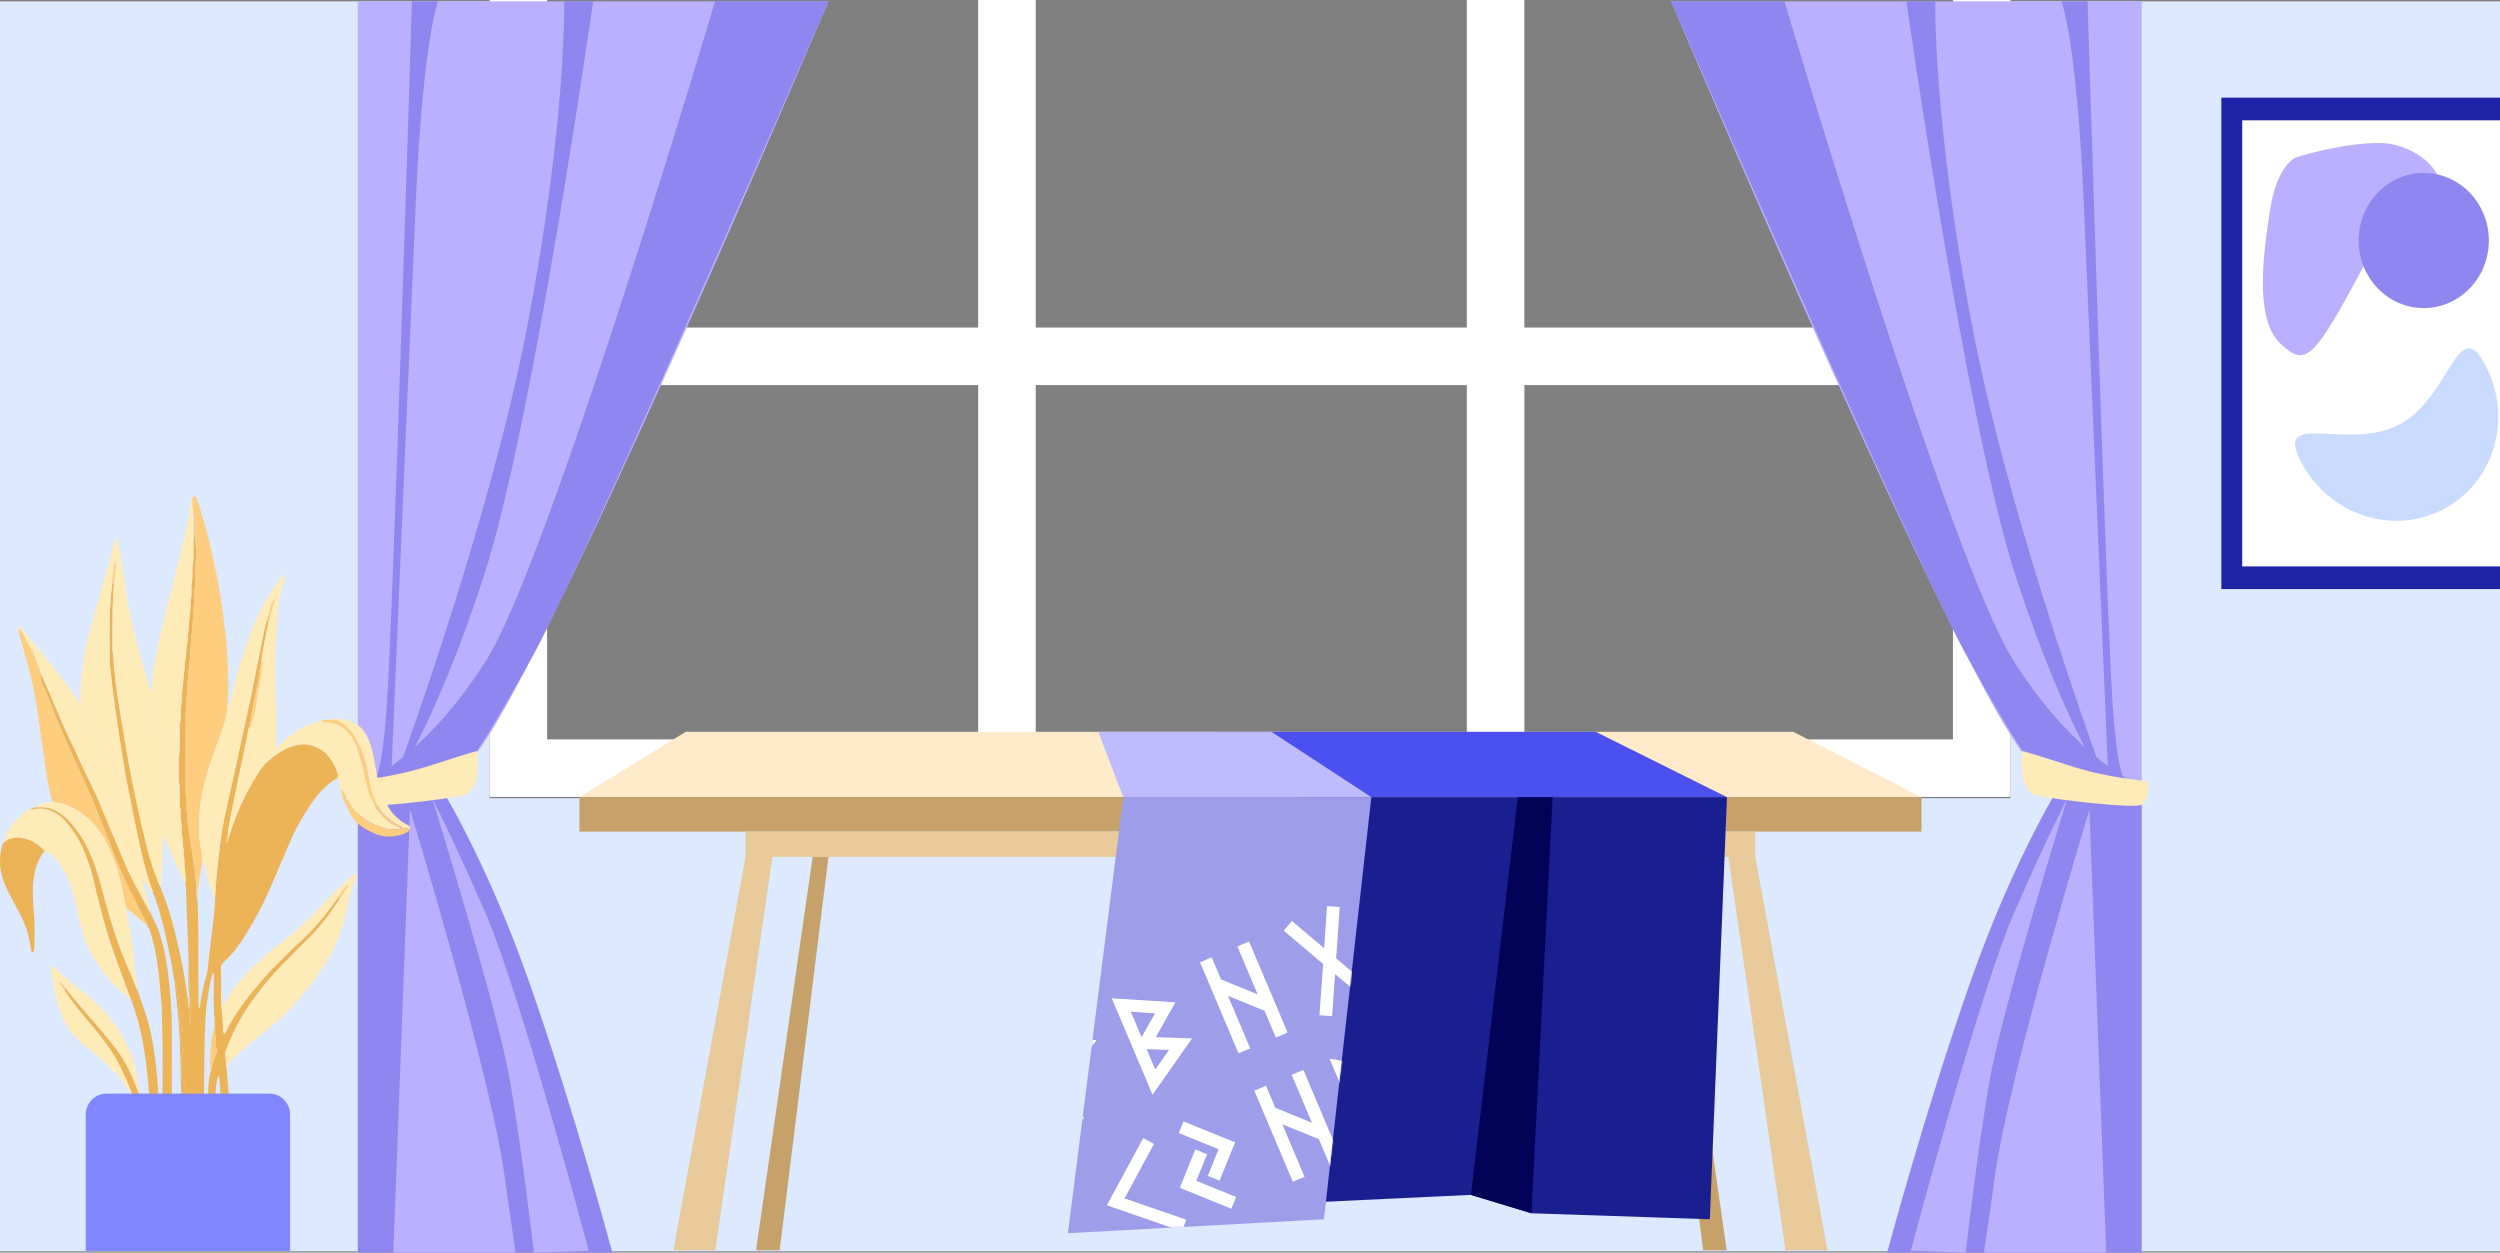 <svg width="1920" height="962" viewBox="0 0 1920 962" fill="none" xmlns="http://www.w3.org/2000/svg">
<rect x="0" y="0" width="1920" height="962" fill="#808080" stroke="none"/>
<g clip-path="url(#clip0_428_175)">
<path d="M1544.02 1V613.03H375.98V1H0V961H1920V1H1544.02Z" fill="#DCE9FF"/>
<g clip-path="url(#clip1_428_175)">
<path d="M1957.61 75H1706V452.41H1957.61V75Z" fill="#1E24A6"/>
<path d="M1941.6 92.41H1722.01V434.99H1941.6V92.41Z" fill="white"/>
<path d="M1763 121C1763 121 1748.55 126.91 1743.3 161.72C1738.05 196.53 1731.48 244.83 1751.18 263.7C1770.88 282.57 1776.8 276 1814.24 206.38C1851.68 136.76 1849.71 167.63 1868.1 153.18C1886.49 138.73 1857.59 109.83 1827.38 109.83C1797.17 109.83 1763.01 121 1763.01 121H1763Z" fill="#BBAFFF"/>
<path d="M1861.44 236.6C1889.05 236.6 1911.44 213.368 1911.44 184.71C1911.44 156.052 1889.05 132.82 1861.44 132.82C1833.83 132.82 1811.44 156.052 1811.44 184.71C1811.44 213.368 1833.83 236.6 1861.44 236.6Z" fill="#9086EF"/>
<path d="M1908.86 280.54C1930.12 321.14 1915.64 370.65 1876.52 391.14C1837.4 411.63 1788.45 395.32 1767.19 354.73C1745.93 314.13 1803.38 346.68 1842.5 326.19C1881.62 305.7 1887.6 239.95 1908.85 280.54H1908.86Z" fill="#C9DCFF"/>
</g>
</g>
<g clip-path="url(#clip2_428_175)">
<path d="M1499.85 0V251.53H1170.7V0H1126.51V251.53H795.44V0H751.25V251.53H420.19V0H376V612.03H1544.04V0H1499.85ZM751.26 567.85H420.19V295.71H751.26V567.84V567.85ZM1126.52 567.85H795.44V295.71H1126.51V567.84L1126.52 567.85ZM1499.86 567.85H1170.71V295.71H1499.86V567.84V567.85Z" fill="white"/>
</g>
<g clip-path="url(#clip3_428_175)">
<path d="M636.23 1C636.23 1 408.86 540.24 359.01 586.65C309.16 633.06 274.78 604.1 274.78 604.1V1H636.23Z" fill="#BBAFFF"/>
<path d="M549.161 1C549.161 1 422.101 430.09 373.441 507.14C338.111 563.09 302.061 588.91 284.971 598.86C278.521 602.61 274.771 604.11 274.771 604.11C274.771 604.11 282.701 612.4 305.911 613.04C329.121 613.68 359.001 586.66 359.001 586.66C359.001 586.66 367.76 578.95 409.79 502.47C451.82 425.99 636.231 1 636.231 1H549.161Z" fill="#9086EF"/>
<path d="M302.181 601.77C302.181 601.77 375.581 404.98 405.361 248.61C435.141 92.24 433.301 1 433.301 1H455.511C455.511 1 409.331 327.23 371.331 443.27C333.331 559.31 302.191 601.77 302.191 601.77H302.181Z" fill="#9086EF"/>
<path d="M316.37 1C316.37 1 301.86 477.02 296.89 544.26C291.92 611.5 284.98 598.86 284.98 598.86L300.63 592.64C300.63 592.64 314.1 274.74 319.43 153.06C324.76 31.38 336.41 1 336.41 1H316.37Z" fill="#9086EF"/>
<path d="M274.78 604.11V962H470.27C470.27 962 442.07 856.09 406.82 755.37C371.57 654.65 333.93 597.19 333.93 597.19L274.78 604.11Z" fill="#9086EF"/>
<path d="M331.891 613.04C331.891 613.04 382.161 775.16 391.671 830.18C401.181 885.2 410.011 962 410.011 962L452.131 960.61C452.131 960.61 399.571 762.26 372.531 700.44C345.491 638.62 331.901 613.04 331.901 613.04H331.891Z" fill="#BBAFFF"/>
<path d="M314.91 621.64C314.91 621.64 376.81 824.95 387.49 903.07C391.18 930.05 396.03 962 396.03 962H302.05L314.91 621.64Z" fill="#BBAFFF"/>
<path d="M270.24 599.8C270.24 599.8 299.45 597.92 329.12 588.33C358.79 578.74 366.31 576.76 366.31 576.76C366.31 576.76 371.11 607.96 354.68 611.15C338.25 614.34 281.13 621.19 274.77 618C268.41 614.81 270.24 599.8 270.24 599.8Z" fill="#FFEBB7"/>
<path d="M1283.39 1C1283.39 1 1510.76 540.24 1560.61 586.65C1610.46 633.06 1644.84 604.1 1644.84 604.1V1H1283.39Z" fill="#BBAFFF"/>
<path d="M1370.46 1C1370.46 1 1497.52 430.09 1546.18 507.14C1581.51 563.09 1617.56 588.91 1634.65 598.86C1641.1 602.61 1644.85 604.11 1644.85 604.11C1644.85 604.11 1636.92 612.4 1613.71 613.04C1590.5 613.68 1560.62 586.66 1560.62 586.66C1560.62 586.66 1551.86 578.95 1509.83 502.47C1467.79 425.98 1283.39 1 1283.39 1H1370.46Z" fill="#9086EF"/>
<path d="M1617.44 601.77C1617.44 601.77 1544.04 404.98 1514.26 248.61C1484.48 92.24 1486.32 1 1486.32 1H1464.11C1464.11 1 1510.29 327.23 1548.29 443.27C1586.3 559.31 1617.43 601.77 1617.43 601.77H1617.44Z" fill="#9086EF"/>
<path d="M1603.25 1C1603.25 1 1617.76 477.02 1622.73 544.26C1627.7 611.5 1634.64 598.86 1634.64 598.86L1618.99 592.64C1618.99 592.64 1605.52 274.74 1600.19 153.06C1594.88 31.38 1583.21 1 1583.21 1H1603.25Z" fill="#9086EF"/>
<path d="M1644.84 604.11V962H1449.35C1449.35 962 1477.55 856.09 1512.8 755.37C1548.05 654.65 1585.69 597.19 1585.69 597.19L1644.84 604.11Z" fill="#9086EF"/>
<path d="M1587.73 613.04C1587.73 613.04 1537.46 775.16 1527.95 830.18C1518.44 885.2 1509.61 962 1509.61 962L1467.49 960.61C1467.49 960.61 1520.05 762.26 1547.09 700.44C1574.13 638.62 1587.72 613.04 1587.72 613.04H1587.73Z" fill="#BBAFFF"/>
<path d="M1604.71 621.64C1604.71 621.64 1542.81 824.95 1532.13 903.07C1528.44 930.05 1523.59 962 1523.59 962H1617.57L1604.71 621.64Z" fill="#BBAFFF"/>
<path d="M1649.38 599.8C1649.38 599.8 1620.17 597.92 1590.5 588.33C1560.83 578.74 1553.31 576.76 1553.31 576.76C1553.31 576.76 1548.51 607.96 1564.94 611.15C1581.37 614.35 1638.49 621.19 1644.85 618C1651.21 614.81 1649.38 599.8 1649.38 599.8Z" fill="#FFEBB7"/>
</g>
<g clip-path="url(#clip4_428_175)">
<path d="M259.19 597.4C251.32 602.03 245.13 608.41 239.96 615.85C233.25 625.5 227.4 635.64 222.73 646.44C217.68 658.12 212.68 669.82 207.72 681.54C202.3 694.34 195.71 706.53 188.42 718.34C183.7 725.98 178.22 733.06 171.59 739.17C170.18 740.47 169.53 741.78 169.6 743.75C169.8 749.29 169.79 754.85 169.87 760.39C169.8 761.14 169.65 761.89 169.67 762.63C169.81 766.89 169.64 771.14 170.33 775.42C171.03 779.74 170.98 784.18 171.25 788.57C171.32 789.7 171.25 790.85 171.43 791.96C171.53 792.61 171.51 793.46 172.58 793.84C173.2 792.65 173.85 791.45 174.46 790.24C176.83 785.5 179.69 781.04 182.64 776.67C186.51 770.94 190.64 765.4 195.08 760.08C199.75 754.47 204.39 748.83 209.54 743.67C216.2 736.98 222.81 730.23 229.8 723.87C234.63 719.47 239.23 714.8 243.52 709.82C246.31 706.58 249.14 703.38 251.7 699.95C254.41 696.33 257.1 692.69 259.8 689.06C260.11 689.37 260.42 689.69 260.73 690C260.6 690.35 260.53 690.75 260.34 691.05C253.84 701.27 246.6 710.92 238.05 719.53C234.76 722.84 231.48 726.14 228.2 729.46C220.13 737.6 211.91 745.58 204.63 754.46C198.24 762.26 192.19 770.27 186.92 778.88C182.9 785.45 179.42 792.27 176.41 799.35C175.28 802.01 174.35 804.75 173.31 807.45C172.94 808.41 172.7 809.39 172.96 810.4C173.65 813 173.49 815.65 173.57 818.29C173.6 819.16 173.41 820.07 174.09 820.8C174.62 827.93 175.15 835.05 175.69 842.18C175.73 842.68 175.85 843.17 175.94 843.66C175.61 845.67 175.75 847.68 175.97 849.68C175.94 850.42 175.75 851.19 175.91 851.88C176.72 855.41 176.38 858.98 176.47 862.54C174.54 863.67 172.43 863.21 170.37 863.28C169.65 859.93 169.8 856.52 169.75 853.13C169.73 851.74 169.7 850.36 169.67 848.97C169.68 847.97 169.57 846.95 169.74 845.99C170.07 844.16 168.88 843.62 167.56 843.1C169.38 842.62 169.38 842.62 169.32 841.36C169.21 838.97 169.1 836.59 168.96 834.2C168.83 832.07 168.68 829.94 168.49 827.81C168.44 827.31 168.52 826.61 167.45 826.42C165.89 831.81 165.6 837.29 165.46 842.79C164.94 844.83 165.14 846.89 165.25 848.95C165.28 851.41 165.03 853.91 165.41 856.32C165.78 858.66 165.82 860.96 165.81 863.29C164.44 864.19 162.92 864.04 161.4 863.93C160.35 858.97 160.6 853.89 159.87 848.9C159.88 846.83 160.16 844.75 159.62 842.7C159.7 841.34 159.84 839.97 159.85 838.61C159.89 833.37 160.47 828.2 161.59 823.09C161.73 822.89 161.96 822.7 162 822.48C162.77 818.53 163.93 814.7 165.51 811C166.36 809.01 166.87 807.02 166.11 804.81C165.76 803.79 165.96 802.57 165.92 801.44C165.87 800.19 166.01 798.89 165.73 797.69C165.05 794.83 165.22 791.95 165.19 789.07C165.17 786.94 165.13 784.8 165.11 782.67C165.11 782.04 165.06 781.42 164.59 780.92C164.57 780.8 164.55 780.67 164.54 780.54C164.51 780.16 164.47 779.79 164.46 779.41C164.35 776.01 164.15 772.61 164.15 769.21C164.13 762.53 164.22 755.86 164.27 749.18C164.27 748.68 164.25 748.17 164.23 747.67C164.23 747.55 164.22 747.39 164.15 747.33C164.07 747.26 163.91 747.29 163.78 747.27C163 747.46 163.03 748.16 162.89 748.74C160.72 757.17 159.37 765.74 158.43 774.39C157.54 782.54 157.39 790.74 157.18 798.92C156.84 812.4 156.82 825.88 156.66 839.36C156.65 840.49 156.52 841.63 157.04 842.7C156.47 843.05 156.16 843.57 156.16 844.22C156.16 845.57 156.22 846.92 156.25 848.28C156.21 853.53 156.17 858.77 156.13 864.02C150.56 864.05 145 864.07 139.43 864.1C139.42 858.8 139.41 853.5 139.4 848.2C139.45 846.42 139.5 844.65 139.55 842.87C140.31 842.2 140.21 841.29 140.2 840.41C140.18 838.9 140.34 837.59 141.37 836.23C142.76 834.4 142.42 832.06 140.76 830.43C139.85 829.54 139.43 828.72 139.44 827.52C139.46 822.36 139.46 817.2 139.44 812.04C139.44 810.87 139.77 809.88 140.39 808.87C141.32 807.35 141.39 805.71 139.82 804.49C138.89 803.78 138.69 802.92 138.7 801.87C138.72 799.86 138.7 797.84 138.7 795.83C138.7 794.2 138.62 792.62 139.79 791.18C140.55 790.24 140.42 788.94 139.4 788.12C138.43 787.35 137.83 786.53 137.95 785.27C138.07 784.05 137.55 782.7 138.61 781.68C139.69 780.64 139.46 779.69 138.54 778.75C136.79 776.97 136.65 774.97 137.91 772.93C138.58 771.86 138.61 771.07 137.56 770.39C136.73 769.85 136.48 769.12 136.41 768.17C136.31 766.83 137.12 765.8 137.38 764.63C137.65 763.39 135.75 762.81 135.72 761.43C135.71 760.93 135.74 760.42 135.66 759.92C135.33 757.7 134.97 755.49 134.59 753.28C134.56 753.09 134.24 752.94 134.06 752.77C133.89 752.3 133.63 751.85 133.56 751.37C132.2 741.38 130.08 731.53 127.91 721.69C125.66 711.48 123.2 701.33 119.74 691.45C119.03 689.43 118.4 687.39 117.31 685.52C117.52 684.19 116.86 683.04 116.41 681.9C114.26 676.51 112.68 670.94 111.18 665.34C109.43 658.77 107.94 652.15 106.57 645.5C104.67 636.27 102.67 627.05 100.87 617.8C98.95 607.93 96.73 598.12 95.26 588.16C94.21 581.08 92.88 574.04 91.79 566.96C90.89 561.12 90.22 555.25 89.33 549.41C88.23 542.21 87.15 535 86.29 527.76C85.99 525.26 85.83 522.75 85.49 520.26C84.83 515.4 84.25 510.52 84.21 505.62C84.11 494.39 84.1 483.15 84.26 471.93C84.33 467.54 85.06 463.16 85.01 458.74C85.01 458.49 85.07 458.24 85.1 457.99C85.56 454 86.02 450 86.48 446.01C87.17 446.52 87.17 447.27 87.18 448.02C87.2 449.13 87.23 450.25 87.25 451.36C87.31 456.03 86.7 460.67 86.6 465.32C86.36 476.17 86.49 487.03 86.48 497.88C86.48 498.89 86.41 499.93 86.62 500.9C87.57 505.37 87 509.95 87.85 514.44C88.45 517.64 88.41 520.96 88.85 524.2C89.78 531.06 90.78 537.9 91.87 544.74C93.34 553.93 94.86 563.12 96.45 572.29C97.87 580.47 99.3 588.65 100.91 596.8C102.74 606.06 104.73 615.28 106.73 624.51C107.96 630.17 109.33 635.8 110.63 641.44C113.27 652.86 116.22 664.19 120.68 675.07C121.58 677.27 122.12 679.63 123.52 681.61C123.76 682.45 123.93 683.33 124.26 684.13C129.45 696.85 133.06 710.05 136.14 723.41C138.37 733.08 140.59 742.76 141.99 752.6C142.61 756.95 143.35 761.29 144.03 765.63C143.95 767.5 143.86 769.36 144.66 771.12C144.71 771.81 144.77 772.5 144.82 773.19C144.82 773.69 144.82 774.19 144.83 774.69C144.57 777.76 145.58 780.71 145.64 783.75C145.48 784.83 145.38 785.9 146 787.14C146.41 785.91 146.46 784.86 146.22 783.79C146.55 779.17 146.3 774.55 146.06 769.93C146.04 769.45 145.78 768.99 145.63 768.52C145.57 766.8 145.52 765.09 145.46 763.37C145.68 757.08 145.41 750.8 145.21 744.53C145.2 744.17 144.99 743.82 144.87 743.47C144.89 742.47 144.94 741.46 144.93 740.46C144.83 733.54 144.48 726.64 144.16 719.73C143.64 708.68 143.38 697.62 143.03 686.56C142.95 683.92 142.85 681.28 142.38 678.68C143 672.36 141.37 666.14 141.61 659.84C141.61 659.72 141.59 659.58 141.55 659.47C140.86 657.78 141.04 655.99 140.98 654.24C140.94 653.23 141.08 652.16 140.78 651.23C140.23 649.5 140.28 647.75 140.22 645.99C140.19 645.11 140.33 644.17 140.09 643.35C139.31 640.75 139.54 638.1 139.45 635.46C139.42 634.58 139.58 633.64 139.34 632.82C138.5 629.97 138.8 627.06 138.69 624.18C138.65 623.17 138.82 622.1 138.53 621.17C137.85 618.94 138 616.67 137.97 614.41C137.93 611.26 137.93 608.1 137.91 604.94C137.91 604.06 138.04 603.12 137.79 602.3C137.07 599.95 137.26 597.55 137.25 595.16C137.23 591.37 137.25 587.59 137.26 583.8C137.26 582.92 137.12 581.98 137.36 581.16C138.12 578.56 137.88 575.9 137.91 573.27C137.96 568.47 137.96 563.68 137.99 558.88C137.99 557.87 137.87 556.8 138.16 555.87C138.74 554.01 138.77 552.13 138.68 550.25C138.42 544.82 139.79 539.47 139.54 534.04C139.52 533.67 139.64 533.29 139.68 532.92C140.11 528.8 140.76 524.7 140.92 520.57C141.07 516.79 142.09 513.1 141.85 509.3C141.85 509.18 141.87 509.05 141.9 508.93C142.91 505.78 142.76 502.45 143.08 499.23C143.45 495.49 144.35 491.77 144.07 487.97C144.04 487.6 144.1 487.21 144.19 486.84C145.16 482.91 145 478.85 145.4 474.86C145.85 470.37 146.7 465.88 146.35 461.32C146.33 461.07 146.35 460.8 146.43 460.57C147.22 458.37 146.99 456.08 147.04 453.82C147.09 451.8 146.82 449.72 147.25 447.78C147.8 445.27 147.72 442.77 147.8 440.26C147.86 438.24 147.58 436.16 147.99 434.22C148.56 431.58 148.5 428.96 148.53 426.32C148.58 422.03 148.58 417.74 148.61 413.45C149.49 412.67 149.3 411.61 149.3 410.62C149.32 406.21 149.32 401.79 149.36 397.38C149.36 396.67 149.1 395.89 149.74 395.27C150.33 396.07 150.06 396.98 150.07 397.84C150.1 403.77 150.09 409.69 150.12 415.62C150.12 416.87 150.1 418.12 150.42 419.37C151.24 422.59 151.09 425.92 150.63 429.13C150.31 431.39 150.13 433.61 150.11 435.87C150.08 439.78 150.1 443.69 150.07 447.6C150.07 448.61 150.21 449.69 149.88 450.6C149.23 452.45 149.37 454.33 149.33 456.21C149.28 458.73 149.62 461.32 149.14 463.75C148.62 466.39 148.61 468.99 148.57 471.63C148.49 476.03 147.42 480.36 147.75 484.78C147.77 485.02 147.72 485.3 147.63 485.52C146.88 487.2 147.1 488.99 147.06 490.74C147.03 491.87 147.24 493.08 146.92 494.13C146.16 496.61 146.37 499.12 146.29 501.62C146.26 502.5 146.41 503.45 146.12 504.25C145.46 506.09 145.57 507.97 145.53 509.86C145.51 510.74 145.66 511.69 145.38 512.49C144.65 514.58 144.83 516.72 144.77 518.85C144.75 519.73 144.91 520.68 144.63 521.48C143.82 523.82 144.08 526.21 144.01 528.6C143.98 529.61 144.2 530.68 143.93 531.61C142.89 535.21 143.38 538.87 143.25 542.5C143.19 544.13 143.25 545.75 142.72 547.36C142.41 548.28 142.52 549.35 142.52 550.36C142.51 569.4 142.51 588.44 142.52 607.49C142.52 608.61 142.54 609.78 142.83 610.85C143.17 612.1 143.21 613.33 143.25 614.59C143.36 617.97 142.9 621.4 143.95 624.72C144.1 625.18 144.04 625.73 144 626.23C143.68 629.9 144.57 633.5 144.96 637.09C145.44 641.42 145.91 645.79 146.85 650.09C147.27 652.01 147.69 654 147.82 656.02C147.98 658.52 148.32 661.01 148.72 663.48C149.31 667.19 150.01 670.88 150.08 674.65C150.08 675.15 150.03 675.7 150.21 676.15C151.02 678.22 150.8 680.37 150.83 682.5C150.85 684.27 150.83 686.03 150.83 687.8C150.83 688.56 150.86 689.32 151.49 689.88C151.71 694 152.05 698.11 152.14 702.23C152.31 709.98 152.34 717.73 152.43 725.48C152.36 726.73 152.23 727.98 152.23 729.23C152.27 739.92 152.33 750.61 152.4 761.3C152.42 764.95 152.49 768.59 152.56 772.24C152.57 772.96 152.44 773.8 153.4 774.16C154 773.13 153.97 772.02 153.8 770.9C155.11 763.21 156.36 755.51 158.9 748.09C159.26 747.03 159.38 745.88 159.5 744.75C159.98 740.37 160.36 735.98 160.88 731.61C161.94 722.61 163.16 713.63 164.1 704.62C164.58 700 165.33 695.38 165.07 690.7C165.42 687.07 165.54 683.42 165.8 679.78C166.22 674 166.64 668.24 167.39 662.49C168.28 655.63 168.92 648.74 169.92 641.9C171.32 632.32 173.46 622.86 175.51 613.4C177 606.51 178.69 599.67 180.21 592.79C182.84 580.88 185.41 568.95 187.98 557.02C189.79 548.66 191.61 540.31 193.34 531.93C195.09 523.43 196.74 514.91 198.43 506.4C199.78 499.62 201.09 492.82 202.51 486.05C203.26 482.48 204.08 478.93 205.36 475.5C206.29 476.05 206.06 476.99 206.16 477.82C205.9 479.17 205.64 480.52 205.38 481.87C204.42 486.78 203.36 491.67 202.54 496.61C201.95 500.18 200.97 503.7 200.89 507.35C200.38 510.05 199.79 512.73 199.38 515.45C197.98 524.84 196.08 534.13 194.25 543.44C193.55 546.98 192.44 550.47 192.41 554.13C191.92 554.57 191.76 555.12 191.85 555.76C191.78 556.48 191.72 557.2 191.65 557.92C191.19 558.4 191.09 559.01 190.97 559.64C189.5 567.03 188.03 574.42 186.51 581.81C185.29 587.72 183.95 593.6 182.74 599.51C180.72 609.35 178.68 619.2 176.82 629.07C176.1 632.89 175.19 636.7 175.02 640.61C173.97 641.61 174.27 642.93 174.33 644.11C174.39 645.29 173.29 646.32 173.97 647.84C175.15 646.2 175.54 644.55 175.81 642.86C180.04 629 185.52 615.66 192.69 603.05C196.04 597.15 199.45 591.29 203.86 586.09C204.27 585.81 204.73 585.57 205.09 585.24C210.07 580.74 215.47 576.89 221.64 574.16C230.18 570.39 238.5 570.64 246.5 575.64C248.09 576.63 249.69 577.76 250.9 579.16C254.21 582.97 257.09 587.1 258.63 591.98C259.18 593.71 260.17 595.47 259.24 597.4H259.19Z" fill="#EDB357"/>
<path d="M151.45 689.85C150.82 689.29 150.79 688.53 150.79 687.77C150.79 686 150.81 684.24 150.79 682.47C150.76 680.34 150.98 678.18 150.17 676.12C150 675.67 150.05 675.12 150.04 674.62C149.97 670.85 149.27 667.16 148.68 663.45C148.29 660.98 147.95 658.48 147.78 655.99C147.65 653.97 147.23 651.98 146.81 650.06C145.87 645.76 145.39 641.39 144.92 637.06C144.52 633.47 143.63 629.87 143.96 626.2C144 625.7 144.06 625.16 143.91 624.69C142.86 621.36 143.31 617.94 143.21 614.56C143.17 613.3 143.13 612.07 142.79 610.82C142.5 609.75 142.48 608.58 142.48 607.46C142.46 588.42 142.47 569.38 142.48 550.33C142.48 549.32 142.38 548.25 142.68 547.33C143.22 545.72 143.16 544.11 143.21 542.47C143.33 538.84 142.85 535.17 143.89 531.58C144.16 530.65 143.94 529.57 143.97 528.57C144.03 526.19 143.78 523.79 144.59 521.45C144.86 520.65 144.7 519.7 144.73 518.82C144.78 516.69 144.61 514.55 145.34 512.46C145.62 511.66 145.47 510.71 145.49 509.83C145.53 507.95 145.42 506.07 146.08 504.22C146.36 503.43 146.22 502.47 146.25 501.59C146.33 499.08 146.11 496.57 146.88 494.1C147.2 493.06 146.99 491.85 147.02 490.71C147.07 488.95 146.85 487.17 147.59 485.49C147.69 485.27 147.73 484.99 147.71 484.75C147.38 480.33 148.45 476 148.53 471.6C148.58 468.97 148.58 466.36 149.1 463.72C149.58 461.29 149.24 458.7 149.29 456.18C149.33 454.3 149.18 452.42 149.84 450.57C150.16 449.66 150.02 448.57 150.03 447.57C150.05 443.66 150.03 439.75 150.07 435.84C150.09 433.58 150.26 431.36 150.59 429.1C151.05 425.89 151.19 422.56 150.38 419.34C150.06 418.09 150.09 416.84 150.08 415.59C150.06 409.66 150.07 403.74 150.03 397.81C150.03 396.96 150.29 396.04 149.7 395.24C149.06 395.86 149.33 396.64 149.32 397.35C149.28 401.76 149.29 406.18 149.26 410.59C149.26 411.58 149.44 412.63 148.56 413.42C148.55 410.15 148.6 406.88 148.51 403.62C148.38 399 149.04 394.33 147.82 389.75C147.63 389.04 147.78 388.25 147.77 387.49C147.75 385.98 147.73 384.48 147.7 382.97C147.7 382.31 147.88 381.73 148.42 381.31C148.86 380.97 149.39 380.85 149.78 381.26C150.29 381.8 150.82 382.39 151.09 383.06C151.8 384.81 152.44 386.59 152.98 388.39C154.78 394.42 156.5 400.48 158.29 406.52C160.8 414.98 162.49 423.64 164.39 432.25C167.36 445.66 169.59 459.21 171.44 472.82C173.92 491.08 175.61 509.39 175.28 527.84C175.21 532.13 175.03 536.41 174.9 540.69C174.11 541.52 174.24 542.59 174.31 543.56C174.61 547.8 173.46 551.75 172.15 555.72C169.31 564.32 166.28 572.84 163.13 581.33C159.9 590.05 157.31 598.99 155.48 608.12C153.9 616 152.72 623.95 152.99 632.04C153.09 635.06 153.11 638.09 153.02 641.11C152.93 644.41 153.68 647.6 154.1 650.83C154.55 654.31 155.43 657.73 155.48 661.26C155.04 663.72 154.57 666.18 154.17 668.65C153.03 675.68 151.71 682.7 151.43 689.84L151.45 689.85Z" fill="#FFCD7E"/>
<path d="M123.48 681.6C122.09 679.61 121.54 677.26 120.64 675.06C116.18 664.18 113.24 652.85 110.59 641.43C109.29 635.79 107.91 630.16 106.69 624.5C104.69 615.28 102.7 606.05 100.87 596.79C99.26 588.65 97.83 580.47 96.41 572.28C94.82 563.11 93.29 553.92 91.83 544.73C90.74 537.9 89.74 531.05 88.81 524.19C88.37 520.95 88.41 517.63 87.81 514.43C86.96 509.94 87.53 505.35 86.58 500.89C86.37 499.92 86.44 498.88 86.44 497.87C86.44 487.02 86.32 476.16 86.56 465.31C86.66 460.66 87.27 456.02 87.21 451.35C87.65 450.86 87.84 450.26 87.82 449.62C87.68 444.84 88.49 440.12 88.77 435.37C89.68 434.45 89.41 433.28 89.42 432.19C89.46 429.21 89.01 426.14 89.58 423.26C90.14 420.4 90 417.58 90.26 414.76C91.27 416.14 91.33 417.83 91.58 419.41C92.46 424.99 93.16 430.61 94.02 436.19C96.75 453.95 99.49 471.71 103.89 489.15C106.38 499.02 109.29 508.78 112.01 518.59C113.14 522.65 114.27 526.7 115.5 531.11C115.94 529.96 116.25 529.17 116.55 528.38C116.6 529.01 116.81 529.67 116.67 530.25C116.1 532.78 116.58 535.15 117.28 537.6C118.93 543.4 120.3 549.26 121.44 555.19C122.27 559.5 123.07 563.8 123.62 568.17C124.18 572.65 125.06 577.09 125.04 581.63C125.04 581.88 125.01 582.15 125.08 582.38C126.17 585.83 125.64 589.39 125.8 592.9C125.85 594.03 125.77 595.21 126.07 596.27C126.46 597.64 126.51 599 126.51 600.39C126.51 610.11 126.51 619.83 126.51 629.55C126.51 630.81 126.34 632.04 126.12 633.29C125.6 636.27 125.41 639.29 126.43 642.24C126.21 642.54 125.85 642.81 125.8 643.13C125.54 645.13 125.25 647.13 125.14 649.13C124.76 656.3 124.46 663.47 124.1 670.65C123.92 674.29 123.67 677.93 123.46 681.57L123.48 681.6Z" fill="#FFEBB7"/>
<path d="M126.45 642.26C125.43 639.31 125.62 636.29 126.14 633.31C126.36 632.06 126.53 630.83 126.53 629.57C126.53 619.85 126.53 610.13 126.53 600.41C126.53 599.02 126.48 597.66 126.09 596.29C125.79 595.22 125.87 594.05 125.82 592.92C125.66 589.41 126.19 585.85 125.1 582.4C125.03 582.17 125.06 581.9 125.06 581.65C125.08 577.11 124.2 572.67 123.64 568.19C123.09 563.82 122.29 559.53 121.46 555.21C120.32 549.28 118.94 543.42 117.3 537.62C116.61 535.17 116.13 532.8 116.69 530.27C116.82 529.68 116.62 529.02 116.57 528.4C116.89 520.83 118.02 513.34 119.43 505.92C122.95 487.34 127.59 469.02 132.22 450.7C135.86 436.29 139.76 421.94 142.78 407.37C144.31 399.97 145.62 392.52 147.02 385.1C147.16 384.36 147.15 383.58 147.71 382.99C147.73 384.5 147.76 386 147.78 387.51C147.79 388.26 147.64 389.06 147.83 389.77C149.05 394.35 148.4 399.01 148.52 403.64C148.61 406.91 148.56 410.18 148.57 413.44C148.55 417.73 148.55 422.02 148.5 426.31C148.47 428.95 148.53 431.57 147.96 434.21C147.54 436.15 147.83 438.23 147.77 440.25C147.7 442.76 147.77 445.25 147.22 447.77C146.79 449.7 147.06 451.79 147.01 453.81C146.95 456.07 147.19 458.36 146.4 460.56C146.32 460.79 146.3 461.06 146.32 461.31C146.66 465.87 145.81 470.36 145.37 474.85C144.97 478.84 145.13 482.9 144.16 486.83C144.07 487.19 144.01 487.58 144.04 487.96C144.31 491.76 143.42 495.49 143.05 499.22C142.73 502.44 142.88 505.77 141.87 508.92C141.83 509.04 141.81 509.17 141.82 509.29C142.06 513.09 141.03 516.78 140.89 520.56C140.73 524.69 140.09 528.8 139.65 532.91C139.61 533.29 139.5 533.66 139.51 534.03C139.76 539.46 138.39 544.8 138.65 550.24C138.74 552.12 138.71 554 138.13 555.86C137.84 556.79 137.97 557.86 137.96 558.87C137.93 563.67 137.93 568.46 137.88 573.26C137.85 575.9 138.09 578.55 137.33 581.15C137.09 581.97 137.23 582.91 137.23 583.79C137.22 587.58 137.2 591.36 137.22 595.15C137.23 597.54 137.04 599.93 137.76 602.29C138.01 603.1 137.87 604.04 137.88 604.93C137.91 608.09 137.9 611.24 137.94 614.4C137.97 616.66 137.82 618.92 138.5 621.16C138.78 622.09 138.62 623.16 138.66 624.17C138.77 627.06 138.47 629.97 139.31 632.81C139.55 633.63 139.39 634.57 139.42 635.45C139.51 638.09 139.28 640.74 140.06 643.34C140.31 644.16 140.16 645.09 140.19 645.98C140.24 647.74 140.19 649.49 140.75 651.22C141.05 652.15 140.91 653.22 140.95 654.23C141.01 655.99 140.83 657.77 141.52 659.46C141.57 659.57 141.59 659.71 141.58 659.83C141.34 666.13 142.97 672.36 142.35 678.67C141.97 678.04 141.51 677.44 141.21 676.77C138.53 670.85 135.83 664.92 133.21 658.97C130.79 653.48 128.29 648.02 126.45 642.29V642.26Z" fill="#FFEBB7"/>
<path d="M155.499 661.26C155.449 657.73 154.569 654.31 154.119 650.83C153.699 647.6 152.949 644.41 153.039 641.11C153.129 638.09 153.109 635.06 153.009 632.04C152.739 623.95 153.919 616 155.499 608.12C157.329 599 159.909 590.05 163.149 581.33C166.299 572.84 169.329 564.31 172.169 555.72C173.479 551.75 174.629 547.81 174.329 543.56C174.259 542.59 174.129 541.52 174.919 540.69C175.039 541.68 175.149 542.66 175.359 544.41C176.859 538.5 178.259 533.33 179.489 528.13C183.509 511.18 188.979 494.7 195.629 478.62C198.659 471.28 202.399 464.26 206.489 457.44C206.739 457.02 207.149 456.7 207.489 456.33C207.809 458.26 208.289 460.17 207.659 462.16C207.439 462.86 207.659 463.66 208.399 464.12C208.359 464.37 208.319 464.63 208.279 464.88C207.719 465.25 207.609 465.8 207.639 466.41C207.599 468.08 206.789 469.54 206.379 471.11C205.999 472.55 205.219 473.9 205.329 475.47C204.049 478.9 203.219 482.45 202.479 486.02C201.059 492.79 199.749 499.58 198.399 506.37C196.709 514.88 195.059 523.4 193.309 531.9C191.579 540.28 189.759 548.63 187.949 556.99C185.369 568.92 182.799 580.84 180.179 592.76C178.659 599.64 176.969 606.48 175.479 613.37C173.439 622.83 171.299 632.29 169.889 641.87C168.889 648.71 168.249 655.61 167.359 662.46C166.609 668.21 166.189 673.97 165.769 679.75C165.509 683.39 165.389 687.04 165.039 690.67C164.889 690.47 164.669 690.3 164.599 690.08C161.909 681.52 158.759 673.11 156.749 664.34C156.499 663.27 156.289 662.13 155.509 661.25L155.499 661.26Z" fill="#FFEBB7"/>
<path d="M14.28 484.06C14.11 483.74 13.85 483.43 13.78 483.08C13.669 482.6 13.649 482.05 14.159 481.74C14.63 481.45 15.159 481.49 15.55 481.86C16.45 482.73 17.34 483.62 18.169 484.56C25.549 492.98 32.37 501.84 39.429 510.52C46.569 519.3 53.429 528.28 59.66 537.74C60.069 538.36 60.38 539.05 60.739 539.71C60.849 540.37 61.219 540.87 61.7 541.29C63.15 542.55 64.079 544.22 65.09 545.8C66.98 548.76 68.84 551.76 70.59 554.81C72.71 558.52 74.82 562.25 76.71 566.08C78.269 569.23 79.45 572.56 80.9 575.77C83.59 581.74 85.719 587.92 87.879 594.08C89.49 598.7 90.68 603.46 92.139 608.14C95.29 618.21 97.889 628.41 100.29 638.68C102.28 647.23 104.46 655.73 106.54 664.26C107.46 668.04 108.33 671.83 109.22 675.61C109.25 676.17 109.29 676.72 109.9 677C109.94 677.49 109.98 677.98 110.02 678.46C109.85 679.11 109.99 679.68 110.51 680.12C111.41 683.87 112.33 687.62 113.2 691.37C113.9 694.39 115.07 697.31 115.32 700.43C114.98 700.08 114.53 699.79 114.31 699.37C111.86 694.82 109.44 690.25 107.01 685.7C106.42 684.59 105.73 683.53 105.16 682.41C102.71 677.57 100.15 672.79 97.909 667.86C95.15 661.79 92.659 655.6 90.07 649.45C87.079 642.38 84.1 635.3 81.129 628.22C78.84 622.77 76.689 617.25 74.24 611.87C71.21 605.22 67.95 598.67 64.779 592.09C64.01 590.5 63.2 588.93 62.469 587.32C60.429 582.85 58.529 578.32 56.389 573.91C53.2 567.34 49.999 560.77 47.209 554.01C45.429 549.7 43.489 545.47 41.639 541.19C40.34 538.19 39.08 535.17 37.779 532.17C35.819 527.67 33.849 523.17 31.88 518.68C29.709 511.99 27.34 505.37 24.27 499.02C23.98 498.47 23.809 497.79 23.38 497.39C21.57 495.72 20.61 493.53 19.86 491.31C18.84 488.3 17.119 485.71 15.2 483.29C14.44 482.33 14.62 483.8 14.29 484.07L14.28 484.06Z" fill="#FFEBB7"/>
<path d="M100.51 767.24C92.32 761.44 85.1 754.66 79.12 746.57C71.54 736.32 65.56 725.3 62.49 712.85C60.77 705.87 59.28 698.84 57.61 691.86C55.82 684.36 53.71 676.97 50.04 670.13C48.43 667.12 46.7 664.18 44.47 661.58C41.58 658.21 38.4 655.17 34.22 653.41C29.2 648.35 23.56 644.52 16.27 643.47C13.2 643.03 10.36 643.58 7.48 644.34C5.49 644.87 4.11 646.42 2.43 647.48C4.43 639.63 8.56 633.04 14.49 627.61C17.24 625.09 20.16 622.72 23.57 621.08C24.7 622.07 25.96 621.65 27.16 621.35C30.99 620.41 34.77 621.08 38.27 622.38C43.53 624.33 48.08 627.64 51.59 632.06C57.25 639.18 62.22 646.72 65.4 655.36C67.67 661.51 70.02 667.6 71.45 674.02C72.68 679.54 74.08 685.02 75.41 690.52C77.1 697.49 79.03 704.39 80.95 711.3C83.72 721.26 87.2 730.97 90.68 740.69C93.86 749.57 97.22 758.39 100.5 767.24H100.51Z" fill="#FFEBB7"/>
<path d="M174.1 820.81C173.42 820.08 173.61 819.17 173.58 818.3C173.5 815.66 173.65 813.01 172.97 810.41C172.7 809.4 172.95 808.42 173.32 807.46C174.36 804.76 175.29 802.02 176.42 799.36C179.42 792.28 182.91 785.46 186.93 778.89C192.2 770.28 198.25 762.27 204.64 754.47C211.92 745.58 220.14 737.6 228.21 729.47C231.49 726.16 234.78 722.85 238.06 719.54C246.62 710.93 253.85 701.28 260.35 691.06C260.55 690.75 260.62 690.36 260.74 690C261.24 689.44 261.75 688.89 262.25 688.33C262.46 688.08 262.68 687.83 262.89 687.57C263.13 687.31 263.38 687.04 263.62 686.77L263.57 686.72C264.9 687.23 265.02 688.53 265.52 689.6C265.76 690.11 266.3 690.72 266.78 690.79C267.19 690.85 267.7 690.2 268.17 689.86C267.52 694.48 266.33 698.98 265.12 703.46C263.08 711 260.8 718.46 257.62 725.63C253.71 734.44 248.73 742.59 242.98 750.28C237.4 757.75 231.65 765.1 225.45 772.08C220.5 777.65 215.13 782.81 209.26 787.4C199.83 794.79 190.65 802.47 181.85 810.6C179.91 812.4 178.13 814.37 176.18 816.15C174.78 817.43 174.12 818.94 174.11 820.79L174.1 820.81Z" fill="#FFEBB7"/>
<path d="M109.209 675.6C108.319 671.82 107.449 668.03 106.529 664.25C104.449 655.72 102.269 647.22 100.279 638.67C97.889 628.4 95.279 618.2 92.129 608.13C90.669 603.46 89.49 598.69 87.87 594.07C85.71 587.91 83.579 581.72 80.889 575.76C79.439 572.55 78.26 569.22 76.7 566.07C74.809 562.24 72.7 558.51 70.579 554.8C68.84 551.75 66.98 548.75 65.079 545.79C64.07 544.21 63.139 542.54 61.69 541.28C61.209 540.86 60.83 540.36 60.73 539.7C61.069 539.56 61.599 539.51 61.7 539.27C61.9 538.84 61.889 538.29 61.889 537.79C61.9 530.35 62.209 522.93 62.919 515.52C63.669 507.73 65.12 500.08 67.019 492.5C71.4 475.04 76.329 457.73 81.51 440.49C83.719 433.14 85.639 425.7 87.309 418.2C87.609 416.86 88.079 415.55 88.559 414.26C88.659 413.99 89.12 413.68 89.409 413.69C89.99 413.71 90.18 414.23 90.249 414.75C89.99 417.58 90.139 420.4 89.57 423.25C88.999 426.12 89.45 429.19 89.409 432.18C89.4 433.27 89.669 434.44 88.76 435.36C88.48 433.63 88.98 431.82 88.24 430.11C87.719 433.18 87.43 436.26 87.079 439.33C86.829 441.55 86.109 443.72 86.43 445.99C85.969 449.98 85.51 453.98 85.049 457.97C85.019 458.22 84.95 458.47 84.96 458.72C85.01 463.14 84.279 467.52 84.21 471.91C84.04 483.14 84.059 494.37 84.159 505.6C84.2 510.5 84.779 515.38 85.439 520.24C85.779 522.73 85.95 525.24 86.24 527.74C87.1 534.98 88.18 542.18 89.279 549.39C90.169 555.23 90.84 561.1 91.74 566.94C92.829 574.02 94.159 581.06 95.21 588.14C96.68 598.1 98.9 607.91 100.819 617.78C102.619 627.03 104.619 636.25 106.519 645.48C107.889 652.13 109.379 658.76 111.129 665.32C112.619 670.92 114.199 676.49 116.359 681.88C116.809 683.02 117.479 684.17 117.259 685.5C114.819 683.28 113.149 680.44 111.209 677.82C111.209 677.38 110.979 677.14 110.569 677.02C110.459 676.2 109.889 675.82 109.189 675.58L109.209 675.6Z" fill="#FFEBB7"/>
<path d="M14.28 484.06C14.61 483.79 14.42 482.32 15.19 483.28C17.12 485.7 18.83 488.29 19.85 491.3C20.6 493.52 21.56 495.7 23.37 497.38C23.8 497.78 23.97 498.46 24.26 499.01C23.63 499.45 23.71 499.98 23.94 500.64C26.17 506.98 28.37 513.33 30.59 519.67C30.66 519.88 30.92 520.03 31.09 520.21C31.79 522.76 32.56 525.27 33.69 527.68C34.87 530.19 36.01 532.71 37.03 535.29C41.18 545.82 45.22 556.39 49.84 566.73C50.87 569.03 51.88 571.33 52.91 573.63C54.36 576.84 55.85 580.04 57.29 583.26C60.38 590.15 63.45 597.05 66.54 603.93C67.98 607.15 69.55 610.31 70.91 613.56C74.59 622.38 77.88 631.36 81.51 640.2C84.42 647.29 87.06 654.5 89.92 661.62C92.93 669.1 96.44 676.35 99.66 683.72C100.71 686.13 102.24 688.33 103.44 690.68C106.36 696.41 109.22 702.17 112.1 707.93C112.49 708.71 112.97 709.48 112.84 710.43C111.09 709 109.34 707.57 107.6 706.13C104.11 703.24 100.8 700.13 97.02 697.61C96.04 692.94 94.99 688.29 94.09 683.6C91.5 670.16 87.15 657.35 80.78 645.23C78.06 640.06 74.58 635.47 70.56 631.26C68.81 629.43 66.84 627.87 64.88 626.29C58.29 620.96 50.98 617.26 42.42 616.35C41.69 616.27 41 615.9 40.29 615.66C37.78 606.81 36.09 597.79 34.82 588.69C33.71 580.72 32.49 572.76 31.35 564.79C30.52 558.94 29.79 553.07 28.96 547.21C27.13 534.24 24.36 521.46 20.88 508.84C18.88 501.56 16.87 494.29 14.88 487.01C14.62 486.04 14.46 485.05 14.26 484.07L14.28 484.06Z" fill="#FFCD7E"/>
<path d="M208.39 464.14C207.65 463.67 207.43 462.87 207.65 462.18C208.28 460.19 207.8 458.28 207.48 456.35C210.05 451.41 213.33 446.95 216.62 442.49C216.84 442.19 217.11 441.87 217.44 441.73C217.74 441.59 218.17 441.61 218.5 441.7C218.65 441.74 218.84 442.13 218.81 442.33C218.7 443.07 218.55 443.81 218.33 444.52C216.25 451.41 214.96 458.47 213.85 465.57C213.36 468.68 213.17 471.83 212.96 474.98C212.48 482.15 212.05 489.32 211.65 496.49C211.5 499.26 211.42 502.04 211.42 504.81C211.43 513.89 211.17 522.99 211.62 532.05C212.22 544.15 212.23 556.25 212.23 568.35C212.23 569.86 212.19 571.38 212.17 572.89C212.17 573.53 212.23 574.15 212.84 574.54C210.71 576.43 208.94 578.66 207.22 580.9C205.96 582.54 204.28 583.95 203.81 586.12C199.4 591.32 195.99 597.18 192.64 603.08C185.46 615.7 179.98 629.03 175.76 642.89C174.84 642.37 175.13 641.42 174.97 640.64C175.14 636.73 176.05 632.92 176.77 629.1C178.64 619.23 180.67 609.38 182.69 599.54C183.9 593.63 185.24 587.75 186.46 581.84C187.98 574.46 189.45 567.07 190.92 559.67C191.04 559.04 191.14 558.43 191.6 557.95C191.67 558.19 191.66 558.5 191.82 558.66C192.2 559.05 192.32 558.76 192.45 558.38C193.44 555.55 193.88 552.57 195.05 549.79C195.24 549.33 195.37 548.84 195.45 548.34C196.2 543.9 197.16 539.48 197.62 535.01C198.06 530.75 199.06 526.62 199.88 522.45C200.31 520.24 200.56 517.99 200.76 515.75C200.89 514.25 200.86 512.77 201.31 511.28C201.69 510.02 201.97 508.55 200.84 507.36C200.92 503.71 201.9 500.19 202.49 496.62C203.3 491.69 204.37 486.79 205.33 481.88C205.59 480.53 205.85 479.18 206.11 477.83C206.32 477.52 206.64 477.25 206.72 476.91C208.02 471.31 209.38 465.74 211.25 460.3C211.32 460.11 211.16 459.83 211.07 459.39C209.55 460.73 209.57 462.8 208.38 464.15L208.39 464.14Z" fill="#FFEBB7"/>
<path d="M203.81 586.09C204.28 583.92 205.96 582.51 207.22 580.87C208.94 578.63 210.71 576.4 212.84 574.51C221.64 564.24 232.57 557.3 245.6 553.68C245.83 553.62 246.09 553.68 246.34 553.68C246.78 553.89 247.2 554.2 247.67 554.28C250.5 554.8 253.33 555.31 256.17 555.76C260.48 556.43 263.92 558.85 266.78 561.82C270.01 565.18 272.31 569.31 274.01 573.67C276.84 580.93 278.89 588.43 280.28 596.1C281.18 601.05 282.2 605.97 284.1 610.63C286.04 615.39 288.05 620.16 291.68 623.98C293.02 626.16 294.94 627.84 296.84 629.44C299.81 631.95 303.09 634.06 306.81 635.36C306.95 635.88 307.94 636.05 307.41 636.86C306.02 636.86 304.63 636.76 303.26 636.88C298.37 637.28 293.81 635.82 289.39 634.12C283.26 631.76 278 627.94 273.27 623.4C272.07 622.25 271.1 620.98 270.46 619.45C270.21 619.2 269.96 618.94 269.71 618.69C269.46 618.44 269.21 618.18 268.96 617.93C268.96 617.68 268.95 617.43 268.95 617.18C268.7 616.93 268.45 616.67 268.2 616.42C268.19 615.79 268.06 615.23 267.44 614.91C267.19 614.66 266.94 614.4 266.69 614.15C265.93 611.47 264.29 609.23 263 606.82C262.8 606.45 262.5 606.32 262.24 606.77C262.12 606.98 262.12 607.26 262.07 607.5C261.14 605.74 261.01 603.77 260.6 601.87C260.27 600.35 260.32 598.7 259.21 597.42C260.13 595.49 259.15 593.73 258.6 592C257.06 587.12 254.18 582.98 250.87 579.18C249.65 577.78 248.05 576.65 246.47 575.66C238.47 570.66 230.15 570.41 221.61 574.18C215.44 576.9 210.04 580.76 205.06 585.26C204.69 585.59 204.24 585.83 203.83 586.11L203.81 586.09Z" fill="#FFEBB7"/>
<path d="M40.3 615.66C41.01 615.9 41.7 616.27 42.43 616.35C50.99 617.26 58.3 620.96 64.89 626.29C66.85 627.87 68.82 629.43 70.57 631.26C74.59 635.48 78.07 640.07 80.79 645.23C87.16 657.35 91.51 670.17 94.1 683.6C95 688.28 96.05 692.94 97.03 697.61C97.14 698.48 97.21 699.36 97.36 700.23C98.27 705.43 99.26 710.62 100.11 715.84C100.86 720.43 101.54 725.04 102.12 729.65C102.79 735.02 103.29 740.41 103.9 745.78C104.27 749.03 104.69 752.27 105.09 755.52C105.26 756.89 105.49 758.26 105.26 759.66C104.43 758.98 104.24 757.96 103.86 757.03C101.86 752.13 99.96 747.19 97.83 742.35C90.84 726.52 85.71 710.05 81.09 693.42C78.49 684.08 76.26 674.64 73.08 665.48C69.34 654.69 64.37 644.57 57.27 635.54C53.5 630.74 49.35 626.49 43.99 623.38C40.26 621.22 36.45 619.99 32.18 620.06C30.04 620.09 27.9 620.11 25.75 620.13C29.3 617.76 33.36 617.01 37.47 616.39C38.44 616.24 39.52 616.53 40.31 615.67L40.3 615.66Z" fill="#FFEBB7"/>
<path d="M2.44 647.49C4.12 646.43 5.5 644.88 7.49 644.35C10.37 643.58 13.21 643.03 16.28 643.48C23.57 644.53 29.21 648.36 34.23 653.42C29.05 660.1 26.52 667.72 25.68 676.1C24.73 685.47 25.6 694.76 26.19 704.07C26.68 711.89 26.58 719.71 26.39 727.53C26.39 727.66 26.39 727.78 26.37 727.91C26.14 730.36 25.49 731.8 24.86 731.36C23.69 730.55 23.75 729.18 23.6 727.97C22.44 718.59 19.54 709.79 15.06 701.48C12.01 695.82 9.06 690.1 6.09 684.4C3.22 678.87 1.18 673.06 0.38 666.86C-0.47 660.25 0.12 653.78 2.45 647.5L2.44 647.49Z" fill="#EDB357"/>
<path d="M25.739 620.12C27.879 620.1 30.019 620.08 32.169 620.05C36.439 619.98 40.249 621.21 43.979 623.37C49.339 626.48 53.479 630.73 57.259 635.53C64.359 644.56 69.329 654.69 73.069 665.47C76.249 674.64 78.479 684.08 81.079 693.41C85.699 710.04 90.829 726.51 97.819 742.34C99.959 747.18 101.849 752.12 103.849 757.02C104.229 757.94 104.419 758.96 105.249 759.65C106.119 762.14 106.919 764.65 107.869 767.11C112.279 778.51 115.509 790.24 117.569 802.29C119.479 813.45 120.569 824.7 121.359 835.99C121.519 838.24 121.379 840.53 122.189 842.69C121.329 843.23 121.219 844.05 121.359 844.95C121.529 846.04 121.739 847.12 121.939 848.2C121.919 853.48 121.899 858.76 121.879 864.04C119.659 864.04 117.439 864.03 115.219 864.02C115.129 858.98 115.029 853.93 114.939 848.89C115.149 846.84 115.529 844.77 114.329 842.85C114.519 837.43 113.819 832.06 113.319 826.69C112.669 819.69 111.739 812.71 110.619 805.77C108.499 792.61 105.219 779.73 100.499 767.23C97.219 758.38 93.849 749.56 90.679 740.68C87.209 730.96 83.719 721.25 80.949 711.29C79.029 704.38 77.089 697.48 75.409 690.51C74.079 685.01 72.679 679.53 71.449 674.01C70.019 667.59 67.669 661.5 65.399 655.35C62.219 646.71 57.249 639.17 51.589 632.05C48.089 627.64 43.539 624.33 38.269 622.37C34.769 621.07 30.989 620.41 27.159 621.34C25.959 621.63 24.699 622.06 23.569 621.07C23.769 620.92 23.989 620.84 24.229 620.8C24.909 620.96 25.419 620.73 25.769 620.13L25.729 620.1L25.739 620.12Z" fill="#EDB357"/>
<path d="M259.81 689.06C257.11 692.69 254.42 696.32 251.71 699.95C249.15 703.38 246.32 706.58 243.53 709.82C239.25 714.8 234.64 719.47 229.81 723.87C222.81 730.24 216.21 736.98 209.55 743.67C204.4 748.84 199.77 754.48 195.09 760.08C190.65 765.4 186.52 770.95 182.65 776.67C179.69 781.04 176.84 785.5 174.47 790.24C173.86 791.46 173.21 792.66 172.59 793.84C171.52 793.46 171.53 792.61 171.44 791.96C171.27 790.85 171.33 789.7 171.26 788.57C170.99 784.18 171.04 779.74 170.34 775.42C169.65 771.14 169.82 766.89 169.68 762.63C169.66 761.88 169.81 761.13 169.88 760.39C170.48 761.45 170.21 762.61 170.25 763.73C170.35 766.62 170.4 769.51 170.47 772.38C171.48 772.53 171.59 771.77 171.86 771.29C178.27 759.86 186.37 749.8 196 740.9C203.33 734.13 211.05 727.83 218.86 721.64C228.47 714.02 237.45 705.71 245.8 696.74C250.62 691.57 255.46 686.42 260.68 681.65C264.22 678.42 267.81 675.24 271.4 672.06C271.86 671.65 272.41 671.33 272.96 671.04C273.3 670.86 273.71 670.94 273.96 671.26C274.1 671.44 274.23 671.72 274.2 671.94C274.14 672.43 274.03 672.93 273.84 673.39C272.95 675.61 272.03 677.82 271.11 680.03C270.53 680.4 270.42 680.96 270.49 681.58H270.51C270.07 681.42 269.45 681.38 269.23 681.07C268.65 680.26 268.02 680.55 267.34 680.74C267.36 680.25 267.39 679.75 267.41 679.25C267.5 679.21 267.61 679.2 267.69 679.13C267.74 679.09 267.73 678.99 267.74 678.92C267.63 679.03 267.52 679.14 267.42 679.25C266.01 679.9 265.14 681.11 264.32 682.35C262.83 684.6 260.7 686.41 259.78 689.05L259.81 689.06Z" fill="#FFEBB7"/>
<path d="M101.42 840.8C100.62 840.31 100.32 839.45 99.85 838.71C95.72 832.18 90.91 826.2 85.37 820.8C79.58 815.16 73.56 809.8 67.23 804.78C61.08 799.9 55.51 794.45 51.39 787.64C48.02 782.08 45.85 776.05 44.03 769.87C42.53 764.79 41.34 759.64 40.91 754.34C41.16 753.27 40.71 752.12 41.33 750.94C42.23 751.2 42.74 751.85 43.18 752.62C43.67 753.48 44.13 754.36 44.71 755.15C44.95 755.48 45.37 755.24 45.61 754.91C46.54 755.45 46.91 756.41 47.39 757.29C47.87 758.17 48.25 759.12 49.2 759.64C52.66 765.5 56.89 770.83 61.08 776.15C65.2 781.37 69.72 786.28 73.92 791.45C77.09 795.35 80.1 799.37 83.04 803.44C91.05 814.56 96.44 827.01 101.39 839.68C101.52 840.01 101.43 840.42 101.44 840.8H101.42Z" fill="#FFEBB7"/>
<path d="M45.589 754.91C45.349 755.24 44.929 755.48 44.689 755.15C44.109 754.36 43.649 753.48 43.159 752.62C42.729 751.86 42.209 751.21 41.309 750.94C40.679 752.12 41.139 753.27 40.889 754.34C39.739 750.59 39.419 746.73 39.359 742.83C39.359 742.46 39.479 742.03 39.939 742C40.289 741.98 40.709 742.03 40.989 742.22C41.509 742.56 41.979 742.99 42.409 743.44C48.629 749.91 55.789 755.27 62.709 760.93C66.509 764.04 70.419 767.04 73.969 770.41C84.389 780.3 92.979 791.58 98.769 804.8C102.459 813.24 105.009 822.05 106.169 831.24C106.529 834.11 107.109 836.95 106.849 839.86C105.409 837.62 104.829 835.01 103.839 832.58C99.519 822.04 94.359 811.99 87.169 803.06C80.539 794.82 73.799 786.66 66.699 778.81C64.249 776.1 61.939 773.27 59.609 770.46C56.389 766.59 53.209 762.69 50.009 758.8C49.009 757.12 48.039 755.4 46.509 754.15C45.639 753.44 45.619 754.3 45.589 754.9V754.91Z" fill="#FFEBB7"/>
<path d="M252.22 552.68C252.33 552.62 252.43 552.51 252.55 552.49C259.57 551.38 266.34 551.95 272.67 555.48C276.16 557.43 278.89 560.17 280.89 563.63C283.05 567.36 284.63 571.31 285.67 575.5C287.25 581.86 288.21 588.34 289.41 594.77C290.58 601.1 292.21 607.3 294.83 613.2C296.26 616.43 298.01 619.49 300 622.41C302.9 626.65 306.67 629.93 311.1 632.48C312.19 633.11 313.31 633.7 314.34 634.41C315.48 635.2 315.45 635.86 314.41 637.52C314.28 636.71 313.91 636.15 313 636.1C311.41 636.01 309.77 636.3 308.33 635.31C307.95 635 307.62 634.61 307.2 634.4C302.36 632 298.07 628.88 294.44 624.86C293.86 624.22 293.14 623.71 292.49 623.14C291.9 622.03 291.37 620.87 290.7 619.82C287.28 614.43 285.37 608.49 284.11 602.29C283.21 597.87 282.34 593.45 281.42 589.03C279.74 580.97 276.75 573.42 272.72 566.25C270.85 562.92 268.6 559.87 265.65 557.5C261.99 554.57 258.07 552 252.97 552.78C252.73 552.82 252.48 552.71 252.23 552.67L252.22 552.68Z" fill="#FFEBB7"/>
<path d="M50.02 758.82C53.22 762.71 56.4 766.61 59.62 770.48C61.96 773.29 64.26 776.12 66.71 778.83C73.81 786.68 80.54 794.84 87.18 803.08C94.36 812.01 99.52 822.06 103.85 832.6C104.85 835.03 105.42 837.64 106.86 839.88C106.94 840.37 106.98 840.87 107.12 841.35C107.61 843.02 107.66 843.04 109.43 843.07C110.05 843.07 110.67 843.1 111.28 843.11C110.47 843.82 109.4 843.41 108.5 843.73C108.14 843.86 107.75 844.14 107.89 844.49C108.47 845.94 107.92 847.68 109.06 848.97C109.17 850.1 109.27 851.23 109.38 852.36C109.76 856.23 110.15 860.1 110.54 863.98C108.7 863.98 106.8 864.52 105.08 863.38C105.12 862.76 105.33 862.1 105.17 861.53C104.54 859.21 104.63 856.84 104.61 854.48C104.6 852.6 104.43 850.75 103.81 848.97C103.92 847.01 103.5 845.21 102.26 843.64C102.42 842.57 101.61 841.78 101.41 840.82C101.4 840.45 101.49 840.03 101.36 839.7C96.41 827.03 91.01 814.57 83.01 803.46C80.08 799.39 77.06 795.36 73.89 791.47C69.69 786.3 65.17 781.4 61.05 776.17C56.85 770.85 52.63 765.52 49.17 759.66C49.45 759.38 49.73 759.11 50.01 758.83L50.02 758.82Z" fill="#EDB357"/>
<path d="M308.32 635.33C309.75 636.32 311.4 636.04 312.99 636.12C313.89 636.17 314.27 636.73 314.4 637.54C313.24 639.15 311.5 639.91 309.73 640.52C302.36 643.06 295.04 643.29 287.72 640.14C283.31 638.24 279.07 636.11 275.5 632.86C272.05 629.72 268.93 626.3 267.42 621.74C267.47 621.09 267.33 620.52 266.71 620.18V620.16C266.7 619.31 266.85 618.39 265.79 617.97L265.82 618.02C265.94 617.33 265.83 616.73 265.1 616.42L265.12 616.45C265.19 615.79 265.06 615.22 264.42 614.88C264.88 613.36 264.9 613.36 266.36 613.99C266.47 614.04 266.58 614.08 266.69 614.13C266.94 614.38 267.19 614.64 267.44 614.89C267.46 615.51 267.59 616.08 268.2 616.4C268.45 616.66 268.7 616.91 268.95 617.16C268.95 617.41 268.95 617.66 268.96 617.91C269.21 618.16 269.46 618.42 269.71 618.67C269.96 618.92 270.21 619.18 270.46 619.43C271.1 620.96 272.08 622.23 273.27 623.38C278 627.93 283.26 631.74 289.39 634.1C293.81 635.81 298.37 637.27 303.26 636.86C304.63 636.75 306.02 636.84 307.41 636.84C307.94 636.03 306.95 635.86 306.81 635.34C307.31 635.34 307.82 635.32 308.32 635.31V635.33Z" fill="#FFCD7E"/>
<path d="M252.22 552.68C252.47 552.72 252.73 552.83 252.96 552.79C258.06 552 261.99 554.58 265.64 557.51C268.59 559.88 270.84 562.93 272.71 566.26C276.74 573.43 279.73 580.98 281.41 589.04C282.33 593.45 283.2 597.88 284.1 602.3C285.37 608.49 287.27 614.44 290.69 619.83C291.36 620.89 291.89 622.04 292.48 623.15C292.21 623.42 291.94 623.69 291.68 623.96C288.05 620.14 286.05 615.37 284.1 610.61C282.2 605.95 281.17 601.03 280.28 596.08C278.89 588.41 276.85 580.91 274.01 573.65C272.31 569.29 270 565.16 266.78 561.8C263.92 558.82 260.48 556.41 256.17 555.74C253.33 555.3 250.5 554.79 247.67 554.26C247.21 554.17 246.78 553.86 246.34 553.66C248.27 553.17 250.19 552.59 252.22 552.66V552.68Z" fill="#FFCD7E"/>
<path d="M267.36 680.74C268.04 680.55 268.67 680.25 269.25 681.07C269.47 681.38 270.09 681.42 270.53 681.58C270.05 684.43 269.09 687.15 268.15 689.87C267.68 690.21 267.17 690.86 266.76 690.8C266.28 690.73 265.74 690.12 265.5 689.61C264.99 688.53 264.88 687.23 263.55 686.73C264.29 684.4 265.66 682.46 267.36 680.74Z" fill="#FFEBB7"/>
<path d="M266.68 614.12C266.57 614.07 266.46 614.03 266.35 613.98C264.89 613.36 264.87 613.35 264.41 614.87C262.97 612.61 262.3 610.11 262.06 607.47C262.11 607.22 262.12 606.95 262.23 606.74C262.48 606.29 262.79 606.42 262.99 606.79C264.28 609.2 265.92 611.44 266.68 614.12Z" fill="#FFCD7E"/>
<path d="M265.779 617.97C266.839 618.38 266.689 619.3 266.689 620.16C265.989 619.6 265.789 618.82 265.779 617.97Z" fill="#FFCD7E"/>
<path d="M270.52 681.59C270.45 680.96 270.56 680.4 271.14 680.04C271.21 680.67 271.07 681.21 270.52 681.59Z" fill="#FFEBB7"/>
<path d="M266.7 620.18C267.32 620.53 267.46 621.09 267.41 621.74C266.85 621.36 266.65 620.83 266.7 620.18Z" fill="#FFCD7E"/>
<path d="M25.779 620.16C25.429 620.76 24.919 620.98 24.239 620.83C24.579 620.22 25.129 620.07 25.779 620.16Z" fill="#FFEBB7"/>
<path d="M264.41 614.88C265.05 615.22 265.19 615.79 265.11 616.45C264.51 616.09 264.37 615.52 264.41 614.88Z" fill="#FFCD7E"/>
<path d="M265.089 616.42C265.819 616.73 265.929 617.32 265.809 618.02C265.199 617.66 265.079 617.07 265.089 616.42Z" fill="#FFCD7E"/>
<path d="M112.85 710.43C112.98 709.49 112.5 708.72 112.11 707.93C109.23 702.18 106.37 696.41 103.45 690.68C102.25 688.33 100.72 686.13 99.67 683.72C96.45 676.34 92.93 669.1 89.93 661.62C87.07 654.5 84.43 647.29 81.52 640.2C77.89 631.35 74.6 622.38 70.92 613.56C69.56 610.31 68 607.14 66.55 603.93C63.46 597.04 60.39 590.14 57.3 583.26C55.86 580.04 54.37 576.85 52.92 573.63C51.88 571.34 50.87 569.03 49.85 566.73C45.23 556.39 41.19 545.82 37.04 535.29C36.02 532.72 34.88 530.19 33.7 527.68C32.57 525.27 31.8 522.76 31.1 520.21C31.13 519.58 31.26 519 31.88 518.67C33.85 523.17 35.83 527.66 37.78 532.16C39.08 535.16 40.34 538.18 41.64 541.18C43.49 545.45 45.43 549.69 47.21 554C50 560.76 53.2 567.33 56.39 573.9C58.53 578.31 60.44 582.85 62.47 587.31C63.2 588.92 64.01 590.49 64.78 592.08C67.95 598.67 71.22 605.21 74.24 611.86C76.69 617.24 78.84 622.76 81.13 628.21C84.1 635.29 87.08 642.36 90.07 649.44C92.66 655.59 95.15 661.78 97.91 667.85C100.15 672.78 102.72 677.57 105.16 682.4C105.73 683.52 106.41 684.58 107.01 685.69C109.45 690.25 111.86 694.81 114.31 699.36C114.53 699.77 114.98 700.07 115.32 700.42C116.33 702.58 117.29 704.77 118.37 706.9C120.14 710.39 121.59 714.02 122.79 717.74C125.85 727.25 127.74 736.99 128.98 746.9C130.76 761.18 131.92 775.49 131.97 789.88C132.02 805.64 131.97 821.4 131.96 837.16C131.96 843.13 131.22 842.1 136.87 842.18C139.21 842.21 139.29 842.12 139.23 839.9C139.1 835.24 138.86 830.58 138.78 825.91C138.55 812.17 138.18 798.43 137.12 784.72C136.45 776.05 135.5 767.4 134.61 758.75C134.4 756.75 133.92 754.78 134.02 752.75C134.2 752.92 134.51 753.06 134.55 753.26C134.93 755.47 135.29 757.68 135.62 759.9C135.69 760.39 135.67 760.9 135.68 761.41C135.71 762.78 137.62 763.36 137.34 764.61C137.08 765.78 136.27 766.82 136.37 768.15C136.44 769.1 136.69 769.83 137.52 770.37C138.57 771.06 138.54 771.84 137.87 772.91C136.61 774.94 136.75 776.95 138.5 778.73C139.42 779.67 139.65 780.62 138.57 781.66C137.51 782.67 138.03 784.03 137.91 785.25C137.79 786.51 138.39 787.33 139.36 788.1C140.39 788.91 140.51 790.22 139.75 791.16C138.58 792.6 138.66 794.18 138.66 795.81C138.66 797.82 138.67 799.84 138.66 801.85C138.66 802.9 138.86 803.76 139.78 804.47C141.36 805.68 141.28 807.33 140.35 808.85C139.73 809.87 139.4 810.85 139.4 812.02C139.42 817.18 139.43 822.34 139.4 827.5C139.4 828.71 139.81 829.53 140.72 830.41C142.39 832.04 142.72 834.38 141.33 836.21C140.3 837.57 140.14 838.88 140.16 840.39C140.16 841.26 140.28 842.17 139.51 842.85C138.63 842.82 137.75 842.76 136.88 842.77C131.53 842.82 131.6 842.09 131.92 848.16L131.81 864.07C130.21 864.92 128.51 864.8 126.81 864.52C125.97 864.38 125.13 864.21 124.29 864.05C124.32 858.77 124.35 853.49 124.38 848.2C125.38 846.79 124.98 845.21 124.83 843.7C124.77 843.04 124.07 842.86 123.48 842.72C124.01 842.38 124.58 842.03 124.64 841.33C124.72 840.33 124.74 839.32 124.77 838.31C125.22 816.61 124.88 794.93 124.13 773.24C124.1 772.23 124.03 771.22 123.95 770.22C123.13 759.28 122.09 748.36 120.48 737.51C119.33 729.77 117.63 722.15 115.09 714.73C114.56 713.17 113.89 711.69 112.83 710.42L112.85 710.43Z" fill="#EDB357"/>
<path d="M161.619 823.08C161.159 815.31 161.249 807.55 162.259 799.82C162.599 797.22 163.099 794.62 163.779 792.08C164.509 789.37 164.739 786.67 164.509 783.9C164.429 782.91 164.56 781.91 164.6 780.91C165.08 781.4 165.119 782.03 165.119 782.66C165.149 784.79 165.179 786.93 165.199 789.06C165.229 791.94 165.06 794.82 165.74 797.68C166.03 798.88 165.879 800.18 165.929 801.43C165.979 802.56 165.769 803.77 166.119 804.8C166.879 807.01 166.37 809 165.52 810.99C163.94 814.69 162.779 818.52 162.009 822.47C161.969 822.69 161.74 822.88 161.6 823.08H161.619Z" fill="#FFCD7E"/>
<path d="M200.84 507.35C201.97 508.54 201.69 510 201.31 511.27C200.86 512.76 200.89 514.24 200.76 515.74C200.56 517.98 200.31 520.23 199.88 522.44C199.06 526.62 198.06 530.74 197.62 535C197.16 539.47 196.2 543.89 195.45 548.33C195.37 548.82 195.24 549.32 195.05 549.78C193.88 552.55 193.44 555.54 192.45 558.37C192.32 558.74 192.2 559.04 191.82 558.65C191.67 558.49 191.67 558.18 191.6 557.94C191.67 557.22 191.73 556.5 191.8 555.78C192.38 555.37 192.44 554.79 192.36 554.15C192.39 550.49 193.51 547 194.2 543.46C196.03 534.15 197.93 524.86 199.33 515.47C199.74 512.76 200.33 510.07 200.84 507.37V507.35Z" fill="#FFCD7E"/>
<path d="M208.39 464.14C209.58 462.79 209.56 460.71 211.08 459.38C211.17 459.82 211.33 460.09 211.26 460.29C209.39 465.73 208.03 471.31 206.73 476.9C206.65 477.24 206.33 477.51 206.12 477.82C206.02 476.99 206.25 476.05 205.32 475.5C205.21 473.94 205.99 472.59 206.37 471.14C206.78 469.57 207.58 468.11 207.63 466.44C208.19 466.07 208.32 465.53 208.27 464.91C208.31 464.66 208.35 464.4 208.39 464.15V464.14Z" fill="#FFCD7E"/>
<path d="M86.45 446C86.13 443.73 86.85 441.56 87.1 439.34C87.45 436.27 87.73 433.2 88.26 430.12C89 431.83 88.5 433.64 88.78 435.37C88.51 440.12 87.69 444.84 87.83 449.62C87.85 450.26 87.66 450.86 87.22 451.35C87.2 450.24 87.16 449.12 87.15 448.01C87.14 447.26 87.14 446.51 86.45 446Z" fill="#FFCD7E"/>
<path d="M267.36 680.74C265.66 682.46 264.29 684.39 263.55 686.73L263.6 686.78C263.36 687.05 263.11 687.32 262.87 687.59C262.66 687.84 262.44 688.09 262.23 688.35C261.73 688.91 261.22 689.46 260.72 690.02C260.41 689.71 260.1 689.39 259.79 689.08C260.7 686.44 262.84 684.63 264.33 682.38C265.15 681.14 266.02 679.94 267.43 679.28C267.41 679.77 267.38 680.26 267.36 680.76V680.74Z" fill="#FFCD7E"/>
<path d="M145.43 763.34C145.21 762.91 144.81 762.48 144.8 762.05C144.75 755.84 144.46 749.64 144.83 743.43C144.95 743.78 145.16 744.14 145.17 744.49C145.37 750.77 145.64 757.05 145.42 763.33L145.43 763.34Z" fill="#EDB357"/>
<path d="M145.38 773.1C145.45 771.57 145.53 770.03 145.6 768.5C145.75 768.97 146 769.44 146.03 769.91C146.27 774.53 146.52 779.14 146.19 783.77C146 783.75 145.8 783.74 145.61 783.74C145.55 780.7 144.54 777.75 144.8 774.68C145.41 774.31 145.48 773.74 145.38 773.1Z" fill="#EDB357"/>
<path d="M174.96 640.6C175.12 641.39 174.83 642.33 175.75 642.85C175.48 644.54 175.09 646.18 173.91 647.83C173.23 646.31 174.32 645.28 174.27 644.1C174.21 642.92 173.92 641.6 174.96 640.6Z" fill="#FFCD7E"/>
<path d="M143.989 765.62C144.489 766.02 144.729 766.56 144.719 767.18C144.699 768.49 144.659 769.8 144.619 771.11C143.819 769.35 143.899 767.48 143.989 765.62Z" fill="#EDB357"/>
<path d="M145.61 783.73C145.8 783.73 146 783.75 146.19 783.76C146.42 784.84 146.38 785.88 145.96 787.11C145.35 785.87 145.44 784.8 145.6 783.72L145.61 783.73Z" fill="#EDB357"/>
<path d="M192.36 554.13C192.44 554.76 192.39 555.35 191.8 555.76C191.7 555.12 191.86 554.57 192.36 554.13Z" fill="#FFEBB7"/>
<path d="M145.38 773.1C145.47 773.73 145.41 774.3 144.8 774.68C144.8 774.18 144.8 773.68 144.79 773.18C144.99 773.18 145.19 773.15 145.38 773.1Z" fill="#EDB357"/>
<path d="M206.08 885.39C206.08 885.62 206.08 885.85 206.07 886.08C205.3 886.04 204.53 885.99 203.77 885.95C204.42 885.25 205.24 885.27 206.08 885.4V885.39Z" fill="#C1D0B6"/>
<path d="M208.26 464.9C208.32 465.52 208.18 466.07 207.62 466.43C207.59 465.82 207.7 465.26 208.26 464.9Z" fill="#FFEBB7"/>
<path d="M31.869 518.67C31.25 519 31.119 519.58 31.09 520.21C30.919 520.03 30.669 519.88 30.59 519.67C28.369 513.33 26.169 506.98 23.939 500.64C23.709 499.98 23.63 499.45 24.259 499.01C27.329 505.36 29.7 511.97 31.869 518.67Z" fill="#FFCD7E"/>
<path d="M110.59 677.04C110.36 677.04 110.12 677.03 109.89 677C109.28 676.72 109.23 676.17 109.21 675.61C109.91 675.85 110.48 676.23 110.59 677.04Z" fill="#FFEBB7"/>
<path d="M110.01 678.46C110.56 678.9 110.68 679.47 110.5 680.12C109.98 679.67 109.84 679.11 110.01 678.46Z" fill="#FFEBB7"/>
<path d="M262.25 688.33C262.46 688.08 262.68 687.83 262.89 687.57C262.68 687.82 262.46 688.07 262.25 688.33Z" fill="#FFEBB7"/>
<path d="M111.24 677.84C110.87 677.7 110.64 677.44 110.6 677.04C111 677.16 111.24 677.4 111.24 677.84Z" fill="#FFEBB7"/>
<path d="M291.68 623.97C291.95 623.7 292.22 623.43 292.48 623.16C293.13 623.73 293.85 624.24 294.43 624.88C298.06 628.9 302.35 632.03 307.19 634.42C307.61 634.63 307.95 635.02 308.32 635.33C307.82 635.33 307.31 635.35 306.81 635.36C303.09 634.06 299.81 631.95 296.84 629.44C294.94 627.83 293.01 626.16 291.68 623.98V623.97Z" fill="#FFCD7E"/>
<path d="M268.19 616.39C267.58 616.07 267.45 615.5 267.43 614.88C268.05 615.2 268.18 615.77 268.19 616.39Z" fill="#FFCD7E"/>
<path d="M267.44 679.27C267.55 679.16 267.66 679.05 267.76 678.94C267.74 679.01 267.76 679.11 267.71 679.15C267.64 679.21 267.53 679.23 267.43 679.27H267.44Z" fill="#FFCD7E"/>
<path d="M50.02 758.82C49.74 759.1 49.46 759.37 49.18 759.65C48.23 759.13 47.85 758.18 47.37 757.3C46.89 756.42 46.52 755.46 45.59 754.92C45.63 754.32 45.64 753.47 46.51 754.17C48.04 755.41 49.02 757.14 50.01 758.82H50.02Z" fill="#FFCD7E"/>
<path d="M81.94 839.87H206.72C215.59 839.87 222.79 847.07 222.79 855.94V960.66H65.87V855.94C65.87 847.07 73.07 839.87 81.94 839.87Z" fill="#8086FF"/>
</g>
<g clip-path="url(#clip5_428_175)">
<path d="M526.68 562L445 612.22H1475.67L1377.14 562H526.68Z" fill="#FFEAC9"/>
<path d="M1475.67 612.22H445V638.65H1475.67V612.22Z" fill="#C6A26A"/>
<path d="M624.1 658.13L580.65 960.19H598.8L636.25 658.13H624.1Z" fill="#C6A26A"/>
<path d="M1282.67 658.13L1326.12 960.19H1307.98L1270.52 658.13H1282.67Z" fill="#C6A26A"/>
<path d="M1348.1 658.13H1348.12V638.65H572.56V658.13L517.16 960.19H549.38L593.23 658.13H1327.42L1371.27 960.19H1403.49L1348.1 658.13Z" fill="#E8CA9B"/>
<g clip-path="url(#clip6_428_175)">
<path d="M933 562L995.81 612.22H1326.32L1225.41 562H933Z" fill="#4A51EF"/>
<path d="M995.81 612.22L954.9 925.9L1129.66 917.66L1176.15 931.79L1313.14 936.41L1326.32 612.22H995.81Z" fill="#1A1F90"/>
<path d="M1129.66 917.66L1165.71 612.22H1192.42L1176.15 931.79L1129.66 917.66Z" fill="#000356"/>
</g>
<g clip-path="url(#clip7_428_175)">
<path d="M843.46 562L862.71 612.22H1053.18L976.43 562H843.46Z" fill="#BEBBFF"/>
<path d="M862.71 612.22L820.16 947.11L1016.79 936.41L1053.18 612.22H862.71Z" fill="#9D9DEA"/>
<mask id="mask0_428_175" style="mask-type:luminance" maskUnits="userSpaceOnUse" x="820" y="612" width="234" height="336">
<path d="M862.71 612.22L820.16 947.11L1016.79 936.41L1053.18 612.22H862.71Z" fill="white"/>
</mask>
<g mask="url(#mask0_428_175)">
<path d="M842.11 798.86L819.56 828.51L832.53 859.16L823.54 862.96L794 793.14L842.11 798.86ZM823.99 806.53L809.53 804.81L815.17 818.15L823.99 806.53Z" fill="white"/>
<path d="M915.56 797.45L885.16 840.75L853.83 766.69L902.75 769.76L887.65 796.54L915.56 797.46V797.45ZM887.07 778.24L868.49 777.07L876.74 796.56L887.07 778.23V778.24ZM897.84 806.32L880.62 805.76L887.22 821.37L897.84 806.33V806.32Z" fill="white"/>
<path d="M988.86 793.03L979.87 796.83L971.19 776.3L943.1 764.81L960.17 805.16L951.18 808.96L921.59 739.01L930.58 735.21L937.76 752.17L965.85 763.66L950.29 726.87L959.28 723.07L988.87 793.02L988.86 793.03Z" fill="white"/>
<path d="M1056.39 761.53L1050.1 768.93L1025.33 748.08L1023.08 780.37L1013.35 779.73L1016.14 740.31L985.89 714.77L992.18 707.31L1016.93 728.21L1019.18 695.89L1028.91 696.57L1026.16 736.01L1056.38 761.52L1056.39 761.53Z" fill="white"/>
<path d="M910.98 936.7L907.88 945.67L850.06 925.67L878 874.04L886.28 878.5L863.66 920.38L910.97 936.7H910.98Z" fill="white"/>
<path d="M949.38 919.28L945.69 928.31L906.07 912.25L917.98 882.8L927.06 886.48L918.73 906.86L949.39 919.29L949.38 919.28ZM948.57 877.31L936.6 906.74L927.6 903.09L935.89 882.6L905.26 870.18L908.89 861.22L948.57 877.31Z" fill="white"/>
<path d="M1030.57 891.64L1021.58 895.44L1012.9 874.91L984.81 863.42L1001.88 903.77L992.89 907.57L963.3 837.62L972.29 833.82L979.47 850.78L1007.56 862.27L992 825.48L1000.99 821.68L1030.58 891.63L1030.57 891.64Z" fill="white"/>
<path d="M1099.15 862.63L1090.17 866.43L1075.67 832.16L1056.3 828.88L1045.17 844.96L1059.71 879.33L1050.72 883.13L1021.08 813.06L1051.81 818.27L1069.51 792.57L1099.15 862.64V862.63ZM1045.68 827.12L1036.98 825.6L1040.7 834.39L1045.68 827.11V827.12ZM1071.18 821.55L1067.42 812.66L1062.36 820.01L1071.19 821.55H1071.18Z" fill="white"/>
</g>
</g>
</g>
<defs>
<clipPath id="clip0_428_175">
<rect width="1920" height="960" fill="white" transform="translate(0 1)"/>
</clipPath>
<clipPath id="clip1_428_175">
<rect width="251.61" height="377.41" fill="white" transform="translate(1706 75)"/>
</clipPath>
<clipPath id="clip2_428_175">
<rect width="1168.04" height="612.03" fill="white" transform="translate(376)"/>
</clipPath>
<clipPath id="clip3_428_175">
<rect width="1379.62" height="961" fill="white" transform="translate(270 1)"/>
</clipPath>
<clipPath id="clip4_428_175">
<rect width="315.18" height="579.66" fill="white" transform="translate(0 381)"/>
</clipPath>
<clipPath id="clip5_428_175">
<rect width="1030.67" height="398.19" fill="white" transform="translate(445 562)"/>
</clipPath>
<clipPath id="clip6_428_175">
<rect width="393.32" height="374.41" fill="white" transform="translate(933 562)"/>
</clipPath>
<clipPath id="clip7_428_175">
<rect width="305.15" height="385.11" fill="white" transform="translate(794 562)"/>
</clipPath>
</defs>
</svg>
